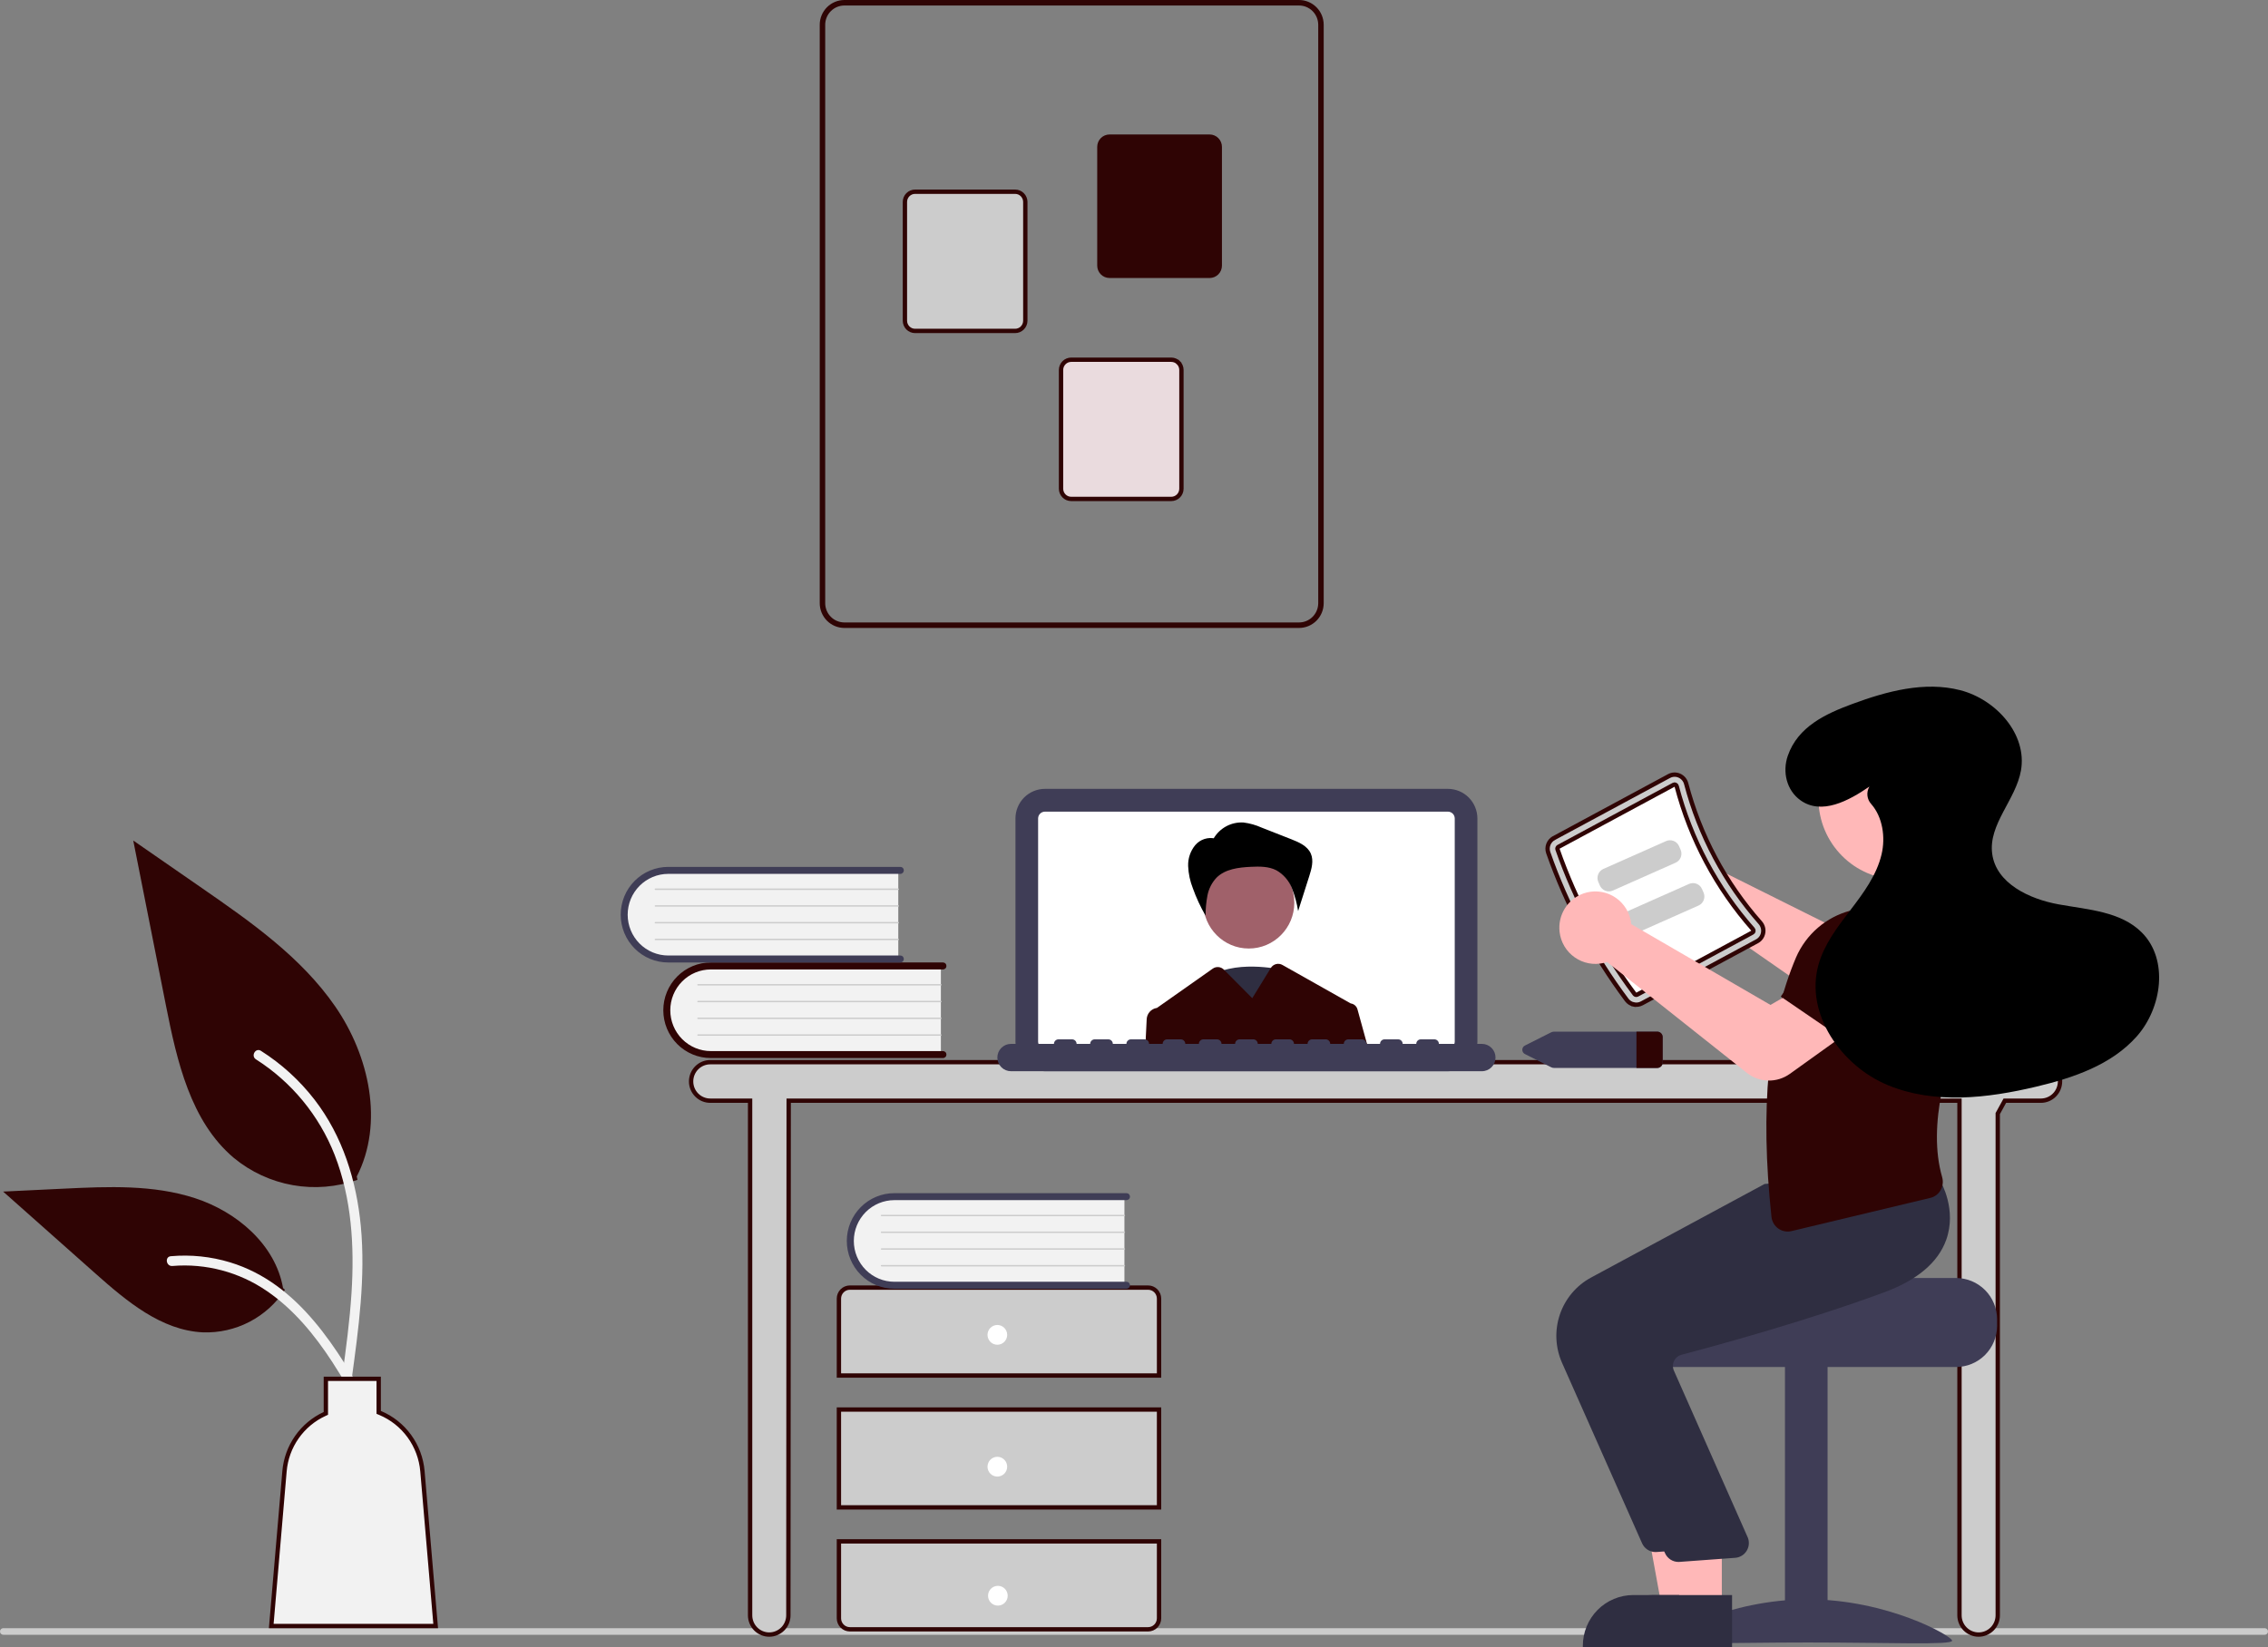 <svg width="523" height="380" viewBox="0 0 523 380" fill="none" xmlns="http://www.w3.org/2000/svg">
<rect x="0" y="0" width="523" height="380" fill="#808080" stroke="none"/>
<g id="undraw_online_learning_re_qw08 (1) 1" clip-path="url(#clip0_1_84)">
<path id="Vector" d="M522.244 377.086H0.756C0.555 377.086 0.363 377.006 0.221 376.863C0.08 376.721 0 376.527 0 376.326C0 376.124 0.08 375.931 0.221 375.788C0.363 375.645 0.555 375.565 0.756 375.565H522.244C522.445 375.565 522.637 375.645 522.779 375.788C522.92 375.931 523 376.124 523 376.326C523 376.527 522.92 376.721 522.779 376.863C522.637 377.006 522.445 377.086 522.244 377.086Z" fill="#CCCCCC"/>
<path id="Vector_2" d="M172.972 254.39V253.89H172.472H163.781C162.612 253.89 161.49 253.423 160.662 252.59C159.834 251.758 159.368 250.628 159.368 249.449C159.368 248.27 159.834 247.14 160.662 246.307C161.49 245.475 162.612 245.008 163.781 245.008H470.628C471.797 245.008 472.919 245.475 473.747 246.307C474.575 247.14 475.04 248.27 475.04 249.449C475.04 250.628 474.575 251.758 473.747 252.59C472.919 253.423 471.797 253.89 470.628 253.89H462.61H462.314L462.171 254.15L460.742 256.755L460.68 256.867V256.996V372.599C460.68 373.778 460.215 374.908 459.387 375.741C458.559 376.573 457.437 377.041 456.268 377.041C455.099 377.041 453.977 376.573 453.149 375.741C452.321 374.908 451.855 373.778 451.855 372.599V254.39V253.89H451.355H182.372H181.873L181.872 254.39L181.798 372.599V372.599C181.798 373.778 181.332 374.908 180.504 375.741C179.676 376.573 178.554 377.041 177.385 377.041C176.216 377.041 175.094 376.573 174.266 375.741C173.438 374.908 172.972 373.778 172.972 372.599V254.39Z" fill="#CCCCCC" stroke="#2F0404"/>
<path id="Vector_3" d="M333.899 247.094H240.952C239.152 247.092 237.427 246.372 236.154 245.092C234.882 243.812 234.166 242.076 234.164 240.266V188.794C234.166 186.984 234.882 185.248 236.154 183.968C237.427 182.688 239.152 181.968 240.952 181.966H333.899C335.699 181.968 337.424 182.688 338.697 183.968C339.97 185.248 340.686 186.984 340.688 188.794V240.266C340.686 242.076 339.97 243.812 338.697 245.092C337.424 246.372 335.699 247.092 333.899 247.094Z" fill="#3F3D56"/>
<path id="Vector_4" d="M333.899 187.221H240.953C240.538 187.222 240.14 187.388 239.847 187.683C239.554 187.978 239.389 188.378 239.388 188.795V240.267C239.389 240.684 239.554 241.084 239.847 241.379C240.14 241.674 240.538 241.84 240.953 241.841H333.899C334.313 241.84 334.711 241.674 335.004 241.379C335.297 241.084 335.462 240.684 335.463 240.267V188.795C335.462 188.378 335.297 187.978 335.004 187.683C334.711 187.388 334.313 187.222 333.899 187.221Z" fill="white"/>
<path id="Vector_5" d="M295.353 223.663C295.353 223.663 284.226 221.084 278.106 225.812C271.987 230.54 285.895 241.286 285.895 241.286L295.353 223.663Z" fill="#2F2E41"/>
<path id="Vector_6" d="M287.971 218.791C293.767 218.791 298.466 214.064 298.466 208.234C298.466 202.403 293.767 197.677 287.971 197.677C282.174 197.677 277.475 202.403 277.475 208.234C277.475 214.064 282.174 218.791 287.971 218.791Z" fill="#A0616A"/>
<path id="Vector_7" d="M279.855 193.415C280.555 192.22 281.569 191.243 282.786 190.591C284.004 189.94 285.376 189.639 286.752 189.723C288.192 189.905 289.597 190.3 290.921 190.897L297.782 193.589C299.557 194.286 301.502 195.139 302.272 196.892C302.987 198.519 302.454 200.399 301.914 202.093L299.347 210.146C299.062 208.323 298.574 206.538 297.892 204.826C297.199 203.102 295.945 201.665 294.337 200.748C292.554 199.829 290.454 199.848 288.453 199.945C285.62 200.082 282.539 200.444 280.525 202.455C279.457 203.596 278.732 205.02 278.436 206.559C278.145 208.09 277.998 209.646 277.998 211.205C276.836 209.196 275.857 207.086 275.074 204.899C274.429 203.271 274.062 201.545 273.987 199.795C273.92 198.029 274.502 196.3 275.623 194.939C276.192 194.274 276.934 193.782 277.766 193.519C278.598 193.256 279.487 193.231 280.332 193.449L279.855 193.415Z" fill="black"/>
<path id="Vector_8" d="M313.031 232.817C312.933 232.461 312.732 232.141 312.454 231.899C312.175 231.657 311.832 231.503 311.467 231.457C311.443 231.44 311.418 231.424 311.391 231.411L295.723 222.579C295.276 222.327 294.749 222.258 294.252 222.386C293.755 222.515 293.327 222.831 293.056 223.269L288.771 230.248L282.317 223.756L282.214 223.653C281.883 223.32 281.446 223.114 280.979 223.073C280.512 223.032 280.046 223.158 279.662 223.428L266.785 232.498C266.763 232.498 266.74 232.506 266.717 232.506C266.101 232.609 265.538 232.921 265.122 233.389C264.705 233.858 264.46 234.455 264.427 235.083L264.095 241.841H315.518L313.031 232.817Z" fill="#2F0404"/>
<path id="Vector_9" d="M341.732 240.791H331.811C331.811 240.512 331.701 240.245 331.505 240.048C331.309 239.851 331.043 239.741 330.766 239.741H327.633C327.356 239.741 327.091 239.851 326.895 240.048C326.699 240.245 326.589 240.512 326.589 240.791H323.456C323.456 240.512 323.346 240.245 323.15 240.048C322.954 239.851 322.688 239.741 322.411 239.741H319.278C319.001 239.741 318.736 239.851 318.54 240.048C318.344 240.245 318.234 240.512 318.234 240.791H315.101C315.101 240.512 314.991 240.245 314.795 240.048C314.599 239.851 314.334 239.741 314.057 239.741H310.924C310.647 239.741 310.381 239.851 310.185 240.048C309.989 240.245 309.879 240.512 309.879 240.791H306.746C306.746 240.512 306.636 240.245 306.44 240.048C306.244 239.851 305.979 239.741 305.702 239.741H302.569C302.292 239.741 302.026 239.851 301.83 240.048C301.634 240.245 301.524 240.512 301.524 240.791H298.391C298.391 240.512 298.281 240.245 298.085 240.048C297.89 239.851 297.624 239.741 297.347 239.741H294.214C293.937 239.741 293.671 239.851 293.476 240.048C293.28 240.245 293.17 240.512 293.17 240.791H290.037C290.037 240.512 289.927 240.245 289.731 240.048C289.535 239.851 289.269 239.741 288.992 239.741H285.859C285.582 239.741 285.317 239.851 285.121 240.048C284.925 240.245 284.815 240.512 284.815 240.791H281.682C281.682 240.512 281.572 240.245 281.376 240.048C281.18 239.851 280.914 239.741 280.637 239.741H277.504C277.227 239.741 276.962 239.851 276.766 240.048C276.57 240.245 276.46 240.512 276.46 240.791H273.327C273.327 240.512 273.217 240.245 273.021 240.048C272.825 239.851 272.56 239.741 272.283 239.741H269.15C268.873 239.741 268.607 239.851 268.411 240.048C268.215 240.245 268.105 240.512 268.105 240.791H264.972C264.972 240.512 264.862 240.245 264.666 240.048C264.47 239.851 264.205 239.741 263.928 239.741H260.795C260.518 239.741 260.252 239.851 260.056 240.048C259.86 240.245 259.75 240.512 259.75 240.791H256.617C256.617 240.512 256.507 240.245 256.311 240.048C256.116 239.851 255.85 239.741 255.573 239.741H252.44C252.163 239.741 251.897 239.851 251.701 240.048C251.506 240.245 251.396 240.512 251.396 240.791H248.263C248.263 240.512 248.152 240.245 247.957 240.048C247.761 239.851 247.495 239.741 247.218 239.741H244.085C243.808 239.741 243.542 239.851 243.347 240.048C243.151 240.245 243.041 240.512 243.041 240.791H233.119C232.289 240.792 231.494 241.125 230.907 241.716C230.321 242.307 229.991 243.107 229.991 243.942C229.991 244.777 230.321 245.578 230.907 246.169C231.494 246.76 232.289 247.092 233.119 247.094H341.732C342.563 247.094 343.36 246.762 343.947 246.171C344.535 245.58 344.865 244.778 344.865 243.942C344.865 243.107 344.535 242.305 343.947 241.714C343.36 241.123 342.563 240.791 341.732 240.791Z" fill="#3F3D56"/>
<path id="Vector_10" d="M216.969 222.49V243.415H164.848C163.452 243.464 162.06 243.23 160.756 242.726C159.451 242.222 158.261 241.459 157.256 240.483C156.251 239.506 155.452 238.337 154.906 237.043C154.36 235.749 154.078 234.358 154.078 232.953C154.078 231.547 154.36 230.156 154.906 228.863C155.452 227.569 156.251 226.399 157.256 225.423C158.261 224.446 159.451 223.683 160.756 223.18C162.06 222.676 163.452 222.441 164.848 222.49H216.969Z" fill="#F2F2F2"/>
<path id="Vector_11" d="M218.249 243.254C218.249 243.468 218.165 243.672 218.015 243.823C217.865 243.974 217.661 244.059 217.449 244.059H163.92C161.013 244.059 158.225 242.897 156.169 240.83C154.113 238.762 152.958 235.957 152.958 233.033C152.958 230.109 154.113 227.305 156.169 225.237C158.225 223.169 161.013 222.007 163.92 222.007H217.449C217.661 222.007 217.865 222.092 218.015 222.243C218.165 222.394 218.249 222.599 218.249 222.812C218.249 223.026 218.165 223.23 218.015 223.381C217.865 223.532 217.661 223.617 217.449 223.617H163.92C161.439 223.619 159.06 224.612 157.306 226.378C155.552 228.144 154.567 230.537 154.567 233.033C154.567 235.529 155.552 237.923 157.306 239.688C159.06 241.454 161.439 242.447 163.92 242.449H217.449C217.661 242.449 217.864 242.534 218.015 242.685C218.165 242.836 218.249 243.041 218.249 243.254Z" fill="#2F0404"/>
<path id="Vector_12" d="M216.969 227.319H160.96C160.938 227.319 160.918 227.315 160.898 227.307C160.878 227.299 160.861 227.287 160.846 227.272C160.831 227.257 160.819 227.24 160.811 227.22C160.803 227.2 160.798 227.179 160.798 227.158C160.798 227.137 160.803 227.116 160.811 227.096C160.819 227.077 160.831 227.059 160.846 227.044C160.861 227.029 160.878 227.017 160.898 227.009C160.918 227.001 160.938 226.997 160.96 226.997H216.969C217.011 226.997 217.051 227.015 217.081 227.045C217.111 227.075 217.128 227.116 217.128 227.158C217.128 227.201 217.111 227.241 217.081 227.272C217.051 227.302 217.011 227.319 216.969 227.319Z" fill="#CCCCCC"/>
<path id="Vector_13" d="M216.969 231.182H160.96C160.938 231.182 160.918 231.178 160.898 231.17C160.878 231.162 160.861 231.15 160.846 231.135C160.831 231.12 160.819 231.103 160.811 231.083C160.803 231.063 160.798 231.042 160.798 231.021C160.798 231 160.803 230.979 160.811 230.959C160.819 230.94 160.831 230.922 160.846 230.907C160.861 230.892 160.878 230.88 160.898 230.872C160.918 230.864 160.938 230.86 160.96 230.86H216.969C217.011 230.861 217.051 230.878 217.081 230.908C217.111 230.938 217.128 230.979 217.128 231.021C217.128 231.064 217.111 231.104 217.081 231.135C217.051 231.165 217.011 231.182 216.969 231.182Z" fill="#CCCCCC"/>
<path id="Vector_14" d="M216.969 235.045H160.96C160.938 235.045 160.918 235.041 160.898 235.033C160.878 235.025 160.861 235.013 160.846 234.998C160.831 234.983 160.819 234.966 160.811 234.946C160.803 234.926 160.798 234.905 160.798 234.884C160.798 234.863 160.803 234.842 160.811 234.822C160.819 234.803 160.831 234.785 160.846 234.77C160.861 234.755 160.878 234.743 160.898 234.735C160.918 234.727 160.938 234.723 160.96 234.723H216.969C217.011 234.724 217.051 234.741 217.081 234.771C217.111 234.801 217.128 234.842 217.128 234.884C217.128 234.927 217.111 234.968 217.081 234.998C217.051 235.028 217.011 235.045 216.969 235.045Z" fill="#CCCCCC"/>
<path id="Vector_15" d="M216.969 238.908H160.96C160.938 238.908 160.918 238.904 160.898 238.896C160.878 238.888 160.861 238.876 160.846 238.861C160.831 238.846 160.819 238.829 160.811 238.809C160.803 238.789 160.798 238.768 160.798 238.747C160.798 238.726 160.803 238.705 160.811 238.685C160.819 238.666 160.831 238.648 160.846 238.633C160.861 238.618 160.878 238.606 160.898 238.598C160.918 238.59 160.938 238.586 160.96 238.586H216.969C217.011 238.587 217.051 238.604 217.081 238.634C217.111 238.664 217.128 238.705 217.128 238.747C217.128 238.79 217.111 238.831 217.081 238.861C217.051 238.891 217.011 238.908 216.969 238.908Z" fill="#CCCCCC"/>
<path id="Vector_16" d="M207.144 200.445V221.37H155.023C153.627 221.419 152.235 221.184 150.931 220.68C149.626 220.177 148.436 219.414 147.431 218.437C146.426 217.461 145.626 216.291 145.081 214.997C144.535 213.704 144.253 212.313 144.253 210.907C144.253 209.502 144.535 208.111 145.081 206.817C145.626 205.523 146.426 204.354 147.431 203.377C148.436 202.401 149.626 201.638 150.931 201.134C152.235 200.63 153.627 200.396 155.023 200.445H207.144Z" fill="#F2F2F2"/>
<path id="Vector_17" d="M208.424 221.209C208.424 221.422 208.339 221.627 208.189 221.778C208.039 221.929 207.836 222.013 207.624 222.013H154.095C152.655 222.013 151.23 221.728 149.9 221.174C148.57 220.62 147.362 219.808 146.344 218.784C145.326 217.76 144.518 216.545 143.968 215.207C143.417 213.869 143.133 212.436 143.133 210.988C143.133 209.54 143.417 208.106 143.968 206.768C144.518 205.431 145.326 204.215 146.344 203.191C147.362 202.168 148.57 201.355 149.9 200.801C151.23 200.247 152.655 199.962 154.095 199.962H207.624C207.836 199.962 208.039 200.047 208.189 200.198C208.34 200.349 208.424 200.553 208.424 200.767C208.424 200.98 208.34 201.185 208.189 201.336C208.039 201.487 207.836 201.572 207.624 201.572H154.095C151.614 201.574 149.235 202.567 147.481 204.333C145.727 206.098 144.742 208.492 144.742 210.988C144.742 213.484 145.727 215.877 147.481 217.643C149.235 219.409 151.614 220.402 154.095 220.404H207.624C207.836 220.404 208.039 220.489 208.189 220.64C208.339 220.791 208.424 220.995 208.424 221.209Z" fill="#3F3D56"/>
<path id="Vector_18" d="M207.144 205.274H151.134C151.113 205.274 151.092 205.27 151.073 205.262C151.053 205.254 151.036 205.242 151.021 205.227C151.006 205.212 150.994 205.194 150.986 205.175C150.977 205.155 150.973 205.134 150.973 205.113C150.973 205.092 150.977 205.07 150.986 205.051C150.994 205.031 151.006 205.013 151.021 204.999C151.036 204.984 151.053 204.972 151.073 204.964C151.092 204.956 151.113 204.952 151.134 204.952H207.144C207.186 204.952 207.226 204.969 207.256 204.999C207.286 205.029 207.303 205.07 207.303 205.113C207.303 205.155 207.286 205.196 207.256 205.226C207.226 205.256 207.186 205.273 207.144 205.274Z" fill="#CCCCCC"/>
<path id="Vector_19" d="M207.144 209.137H151.134C151.113 209.137 151.092 209.133 151.073 209.125C151.053 209.117 151.036 209.105 151.021 209.09C151.006 209.075 150.994 209.057 150.986 209.038C150.977 209.018 150.973 208.997 150.973 208.976C150.973 208.955 150.977 208.934 150.986 208.914C150.994 208.894 151.006 208.877 151.021 208.862C151.036 208.847 151.053 208.835 151.073 208.827C151.092 208.819 151.113 208.815 151.134 208.815H207.144C207.186 208.815 207.226 208.832 207.256 208.862C207.286 208.892 207.303 208.933 207.303 208.976C207.303 209.018 207.286 209.059 207.256 209.089C207.226 209.119 207.186 209.136 207.144 209.137Z" fill="#CCCCCC"/>
<path id="Vector_20" d="M207.144 213H151.134C151.113 213 151.092 212.996 151.073 212.988C151.053 212.98 151.036 212.968 151.021 212.953C151.006 212.938 150.994 212.92 150.986 212.901C150.977 212.881 150.973 212.86 150.973 212.839C150.973 212.818 150.977 212.797 150.986 212.777C150.994 212.757 151.006 212.74 151.021 212.725C151.036 212.71 151.053 212.698 151.073 212.69C151.092 212.682 151.113 212.678 151.134 212.678H207.144C207.186 212.678 207.226 212.695 207.256 212.725C207.286 212.756 207.303 212.796 207.303 212.839C207.303 212.881 207.286 212.922 207.256 212.952C207.226 212.982 207.186 212.999 207.144 213Z" fill="#CCCCCC"/>
<path id="Vector_21" d="M207.144 216.863H151.134C151.113 216.863 151.092 216.859 151.073 216.851C151.053 216.843 151.036 216.831 151.021 216.816C151.006 216.801 150.994 216.783 150.986 216.764C150.977 216.744 150.973 216.723 150.973 216.702C150.973 216.681 150.977 216.66 150.986 216.64C150.994 216.62 151.006 216.603 151.021 216.588C151.036 216.573 151.053 216.561 151.073 216.553C151.092 216.545 151.113 216.541 151.134 216.541H207.144C207.186 216.541 207.226 216.558 207.256 216.588C207.286 216.619 207.303 216.659 207.303 216.702C207.303 216.744 207.286 216.785 207.256 216.815C207.226 216.845 207.186 216.862 207.144 216.863Z" fill="#CCCCCC"/>
<path id="Vector_22" d="M267.275 299.547V317.291H193.453V299.547C193.453 299.547 193.453 299.547 193.453 299.547C193.453 298.872 193.72 298.225 194.193 297.749C194.667 297.273 195.308 297.006 195.976 297.006C195.976 297.006 195.976 297.006 195.976 297.006H264.752C265.42 297.006 266.062 297.273 266.535 297.749C267.009 298.225 267.275 298.872 267.275 299.547Z" fill="#CCCCCC" stroke="#2F0404"/>
<path id="Vector_23" d="M193.453 347.699V325.133H267.275V347.699H193.453Z" fill="#CCCCCC" stroke="#2F0404"/>
<path id="Vector_24" d="M193.453 373.285V355.54H267.275V373.285C267.275 373.96 267.009 374.606 266.535 375.082C266.062 375.559 265.42 375.826 264.752 375.826H195.976C195.308 375.826 194.667 375.559 194.193 375.082C193.72 374.606 193.453 373.96 193.453 373.285Z" fill="#CCCCCC" stroke="#2F0404"/>
<path id="Vector_25" d="M229.986 310.189C231.239 310.189 232.254 309.168 232.254 307.909C232.254 306.649 231.239 305.628 229.986 305.628C228.734 305.628 227.719 306.649 227.719 307.909C227.719 309.168 228.734 310.189 229.986 310.189Z" fill="white"/>
<path id="Vector_26" d="M229.986 340.597C231.239 340.597 232.254 339.576 232.254 338.316C232.254 337.057 231.239 336.036 229.986 336.036C228.734 336.036 227.719 337.057 227.719 338.316C227.719 339.576 228.734 340.597 229.986 340.597Z" fill="white"/>
<path id="Vector_27" d="M230.108 370.36C231.36 370.36 232.375 369.339 232.375 368.08C232.375 366.82 231.36 365.799 230.108 365.799C228.856 365.799 227.841 366.82 227.841 368.08C227.841 369.339 228.856 370.36 230.108 370.36Z" fill="white"/>
<path id="Vector_28" d="M259.292 275.704V296.628H207.172C205.776 296.677 204.384 296.443 203.079 295.939C201.775 295.435 200.585 294.672 199.58 293.696C198.575 292.72 197.775 291.55 197.229 290.256C196.684 288.962 196.402 287.571 196.402 286.166C196.402 284.76 196.684 283.369 197.229 282.076C197.775 280.782 198.575 279.612 199.58 278.636C200.585 277.659 201.775 276.897 203.079 276.393C204.384 275.889 205.776 275.655 207.172 275.704H259.292Z" fill="#F2F2F2"/>
<path id="Vector_29" d="M260.573 296.467C260.573 296.681 260.488 296.885 260.338 297.036C260.188 297.187 259.985 297.272 259.773 297.272H206.244C204.804 297.273 203.377 296.989 202.046 296.435C200.715 295.882 199.506 295.07 198.487 294.046C197.468 293.022 196.66 291.806 196.108 290.468C195.557 289.129 195.273 287.695 195.273 286.246C195.273 284.798 195.557 283.363 196.108 282.025C196.66 280.687 197.468 279.471 198.487 278.447C199.506 277.423 200.715 276.611 202.046 276.057C203.377 275.504 204.804 275.219 206.244 275.221H259.773C259.985 275.221 260.188 275.305 260.338 275.456C260.488 275.607 260.573 275.812 260.573 276.025C260.573 276.239 260.488 276.444 260.338 276.594C260.188 276.745 259.985 276.83 259.773 276.83H206.244C203.762 276.832 201.383 277.825 199.63 279.591C197.876 281.357 196.891 283.75 196.891 286.246C196.891 288.742 197.876 291.136 199.63 292.902C201.383 294.667 203.762 295.66 206.244 295.662H259.773C259.985 295.663 260.188 295.747 260.338 295.898C260.488 296.049 260.573 296.254 260.573 296.467Z" fill="#3F3D56"/>
<path id="Vector_30" d="M259.292 280.532H203.283C203.262 280.532 203.241 280.528 203.222 280.52C203.202 280.512 203.184 280.5 203.169 280.486C203.154 280.471 203.143 280.453 203.134 280.433C203.126 280.414 203.122 280.393 203.122 280.371C203.122 280.35 203.126 280.329 203.134 280.309C203.143 280.29 203.154 280.272 203.169 280.257C203.184 280.242 203.202 280.23 203.222 280.222C203.241 280.214 203.262 280.21 203.283 280.21H259.292C259.335 280.211 259.375 280.228 259.405 280.258C259.435 280.288 259.451 280.329 259.451 280.371C259.451 280.414 259.435 280.455 259.405 280.485C259.375 280.515 259.335 280.532 259.292 280.532Z" fill="#CCCCCC"/>
<path id="Vector_31" d="M259.292 284.395H203.283C203.262 284.395 203.241 284.391 203.222 284.383C203.202 284.375 203.184 284.363 203.169 284.349C203.154 284.334 203.143 284.316 203.134 284.296C203.126 284.277 203.122 284.256 203.122 284.234C203.122 284.213 203.126 284.192 203.134 284.172C203.143 284.153 203.154 284.135 203.169 284.12C203.184 284.105 203.202 284.093 203.222 284.085C203.241 284.077 203.262 284.073 203.283 284.073H259.292C259.335 284.074 259.375 284.091 259.405 284.121C259.435 284.151 259.451 284.192 259.451 284.234C259.451 284.277 259.435 284.318 259.405 284.348C259.375 284.378 259.335 284.395 259.292 284.395Z" fill="#CCCCCC"/>
<path id="Vector_32" d="M259.292 288.258H203.283C203.262 288.258 203.241 288.254 203.222 288.246C203.202 288.238 203.184 288.226 203.169 288.212C203.154 288.197 203.143 288.179 203.134 288.159C203.126 288.14 203.122 288.119 203.122 288.097C203.122 288.076 203.126 288.055 203.134 288.036C203.143 288.016 203.154 287.998 203.169 287.983C203.184 287.968 203.202 287.956 203.222 287.948C203.241 287.94 203.262 287.936 203.283 287.936H259.292C259.335 287.937 259.375 287.954 259.405 287.984C259.435 288.014 259.451 288.055 259.451 288.097C259.451 288.14 259.435 288.181 259.405 288.211C259.375 288.241 259.335 288.258 259.292 288.258Z" fill="#CCCCCC"/>
<path id="Vector_33" d="M259.292 292.121H203.283C203.262 292.121 203.241 292.117 203.222 292.109C203.202 292.101 203.184 292.09 203.169 292.075C203.154 292.06 203.143 292.042 203.134 292.022C203.126 292.003 203.122 291.982 203.122 291.96C203.122 291.939 203.126 291.918 203.134 291.898C203.143 291.879 203.154 291.861 203.169 291.846C203.184 291.831 203.202 291.819 203.222 291.811C203.241 291.803 203.262 291.799 203.283 291.799H259.292C259.335 291.8 259.375 291.817 259.405 291.847C259.435 291.877 259.451 291.918 259.451 291.96C259.451 292.003 259.435 292.044 259.405 292.074C259.375 292.104 259.335 292.121 259.292 292.121Z" fill="#CCCCCC"/>
<path id="Vector_34" d="M189.029 139.131V5.718C189.03 4.202 189.63 2.748 190.695 1.677C191.761 0.605 193.206 0.002 194.713 -3.8147e-06H299.561C301.068 0.002 302.513 0.605 303.579 1.677C304.645 2.748 305.244 4.202 305.246 5.718V139.131C305.244 140.646 304.645 142.1 303.579 143.172C302.513 144.244 301.068 144.847 299.561 144.848H194.713C193.206 144.847 191.761 144.244 190.695 143.172C189.63 142.1 189.03 140.646 189.029 139.131ZM194.713 1.271C193.541 1.272 192.417 1.741 191.588 2.575C190.759 3.408 190.293 4.539 190.292 5.718V139.131C190.293 140.31 190.759 141.44 191.588 142.274C192.417 143.107 193.541 143.576 194.713 143.578H299.561C300.734 143.576 301.857 143.107 302.686 142.274C303.515 141.44 303.981 140.31 303.983 139.131V5.718C303.981 4.539 303.515 3.408 302.686 2.575C301.857 1.741 300.734 1.272 299.561 1.271H194.713Z" fill="#2F0404"/>
<path id="Vector_35" d="M253.017 61.269V33.876C253.018 33.117 253.317 32.391 253.85 31.855C254.383 31.319 255.105 31.017 255.859 31.017H278.938C279.692 31.017 280.414 31.319 280.947 31.855C281.48 32.391 281.78 33.117 281.781 33.876V61.269C281.78 62.027 281.48 62.754 280.947 63.29C280.414 63.826 279.692 64.127 278.938 64.128H255.859C255.105 64.127 254.383 63.826 253.85 63.29C253.317 62.754 253.018 62.027 253.017 61.269V61.269Z" fill="#2F0404"/>
<path id="Vector_36" d="M208.672 73.975V46.582C208.673 45.955 208.92 45.355 209.36 44.913C209.799 44.471 210.394 44.223 211.015 44.223H234.093C234.713 44.223 235.308 44.471 235.748 44.913C236.187 45.356 236.435 45.956 236.436 46.582V73.975C236.435 74.601 236.187 75.201 235.748 75.644C235.308 76.085 234.713 76.334 234.093 76.334H211.015C210.395 76.334 209.799 76.085 209.36 75.643C208.92 75.201 208.673 74.601 208.672 73.975Z" fill="#CCCCCC" stroke="#2F0404"/>
<path id="Vector_37" d="M244.674 112.728V85.335C244.675 84.709 244.923 84.109 245.362 83.667C245.801 83.225 246.397 82.977 247.017 82.976H270.095C270.715 82.977 271.311 83.225 271.75 83.667L272.1 83.318L271.75 83.667C272.189 84.109 272.437 84.709 272.438 85.335V112.728C272.437 113.355 272.189 113.955 271.75 114.397C271.31 114.839 270.715 115.087 270.095 115.087H247.017C246.397 115.087 245.802 114.839 245.362 114.397C244.923 113.955 244.675 113.355 244.674 112.728Z" fill="#EADBDE" stroke="#2F0404"/>
<path id="Vector_38" d="M382.095 237.971H358.348C358.123 237.971 357.9 238.023 357.698 238.123L351.705 241.141C351.507 241.226 351.339 241.367 351.221 241.546C351.103 241.726 351.04 241.937 351.04 242.152C351.04 242.368 351.103 242.579 351.221 242.759C351.339 242.938 351.507 243.079 351.705 243.164L357.698 246.181C357.9 246.282 358.123 246.334 358.348 246.334H382.095C382.422 246.353 382.743 246.241 382.989 246.023C383.236 245.806 383.387 245.499 383.41 245.17V239.135C383.387 238.806 383.236 238.499 382.989 238.281C382.743 238.064 382.422 237.952 382.095 237.971Z" fill="#3F3D56"/>
<path id="Vector_39" d="M383.41 239.135V245.17C383.387 245.499 383.236 245.806 382.989 246.023C382.743 246.241 382.422 246.353 382.095 246.333H377.364V237.971H382.095C382.422 237.952 382.743 238.064 382.989 238.281C383.236 238.499 383.387 238.806 383.41 239.135Z" fill="#2F0404"/>
<path id="Vector_40" d="M381.916 192.816C382.991 192.349 384.153 192.116 385.324 192.132C386.496 192.148 387.651 192.413 388.713 192.91C389.776 193.406 390.722 194.122 391.49 195.012C392.258 195.902 392.83 196.945 393.17 198.073C393.276 198.43 393.356 198.795 393.412 199.163L426.619 215.726L434.304 210.604L443.866 221.676L432.132 231.262C430.721 232.406 428.981 233.062 427.17 233.132C425.359 233.202 423.574 232.683 422.079 231.652L388.387 208.217C388.136 208.324 387.88 208.418 387.62 208.498C386.499 208.839 385.318 208.938 384.156 208.789C382.994 208.639 381.877 208.244 380.877 207.629C379.877 207.015 379.018 206.195 378.355 205.223C377.692 204.251 377.241 203.15 377.031 201.99C376.969 201.654 376.928 201.314 376.908 200.972C376.815 199.261 377.245 197.562 378.14 196.104C379.035 194.646 380.353 193.498 381.916 192.816Z" fill="#FFB8B8"/>
<path id="Vector_41" d="M451.081 294.794H414.796C414.796 295.843 377.4 296.695 377.4 296.695C376.813 297.139 376.278 297.649 375.805 298.215C374.385 299.919 373.609 302.073 373.613 304.297V305.817C373.614 308.337 374.61 310.753 376.381 312.535C378.153 314.317 380.555 315.318 383.061 315.319H451.081C453.586 315.317 455.987 314.315 457.759 312.534C459.53 310.752 460.526 308.337 460.528 305.817V304.297C460.525 301.778 459.528 299.363 457.757 297.581C455.986 295.8 453.585 294.798 451.081 294.794Z" fill="#3F3D56"/>
<path id="Vector_42" d="M411.611 378.798H421.436V314.942H411.611V378.798Z" fill="#3F3D56"/>
<path id="Vector_43" d="M383.647 378.451C383.647 379.518 398.536 378.864 416.902 378.864C435.268 378.864 450.156 379.518 450.156 378.451C450.156 377.383 435.268 368.915 416.902 368.915C398.536 368.915 383.647 377.383 383.647 378.451Z" fill="#3F3D56"/>
<path id="Vector_44" d="M392.517 370.966L383.252 370.965L378.843 346.794L392.518 346.794L392.517 370.966Z" fill="#FFB8B8"/>
<path id="Vector_45" d="M394.88 380L365.004 379.999V379.619C365.004 378.083 365.304 376.562 365.889 375.143C366.473 373.724 367.33 372.434 368.41 371.348C369.489 370.262 370.771 369.4 372.182 368.813C373.593 368.225 375.105 367.922 376.632 367.922H376.633L394.881 367.923L394.88 380Z" fill="#2F2E41"/>
<path id="Vector_46" d="M378.659 355.977L360.187 314.313C358.644 310.801 358.474 306.834 359.709 303.202C360.944 299.569 363.494 296.538 366.852 294.712L406.918 273.101L425.201 271.537L442.066 269.995L442.188 270.203C442.343 270.467 445.969 276.767 443.518 283.674C441.659 288.914 436.823 293.007 429.144 295.839C411.221 302.449 390.517 308.098 382.447 310.22C382.091 310.312 381.758 310.478 381.469 310.709C381.181 310.94 380.945 311.229 380.776 311.558C380.607 311.883 380.506 312.24 380.481 312.606C380.455 312.972 380.505 313.34 380.628 313.685L397.789 352.466C397.968 352.958 398.033 353.485 397.978 354.006C397.923 354.526 397.749 355.028 397.471 355.47C397.193 355.913 396.817 356.286 396.373 356.56C395.929 356.834 395.429 357.001 394.91 357.05L382.087 357.989C381.978 357.999 381.87 358.004 381.762 358.004C381.105 358.004 380.463 357.812 379.912 357.453C379.361 357.093 378.926 356.58 378.659 355.977Z" fill="#2F2E41"/>
<path id="Vector_47" d="M397.052 370.966L387.786 370.965L383.378 346.794L397.053 346.794L397.052 370.966Z" fill="#FFB8B8"/>
<path id="Vector_48" d="M399.415 380L369.538 379.999V379.619C369.538 378.083 369.839 376.562 370.423 375.143C371.008 373.724 371.864 372.434 372.944 371.348C374.024 370.262 375.306 369.4 376.717 368.813C378.128 368.225 379.64 367.922 381.167 367.922H381.168L399.415 367.923L399.415 380Z" fill="#2F2E41"/>
<path id="Vector_49" d="M383.949 358.257L365.477 316.593C363.935 313.082 363.764 309.115 364.999 305.482C366.235 301.85 368.785 298.819 372.142 296.992L412.208 275.382L430.492 273.818L447.357 272.276L447.478 272.483C447.634 272.747 451.26 279.047 448.809 285.955C446.95 291.195 442.113 295.287 434.435 298.119C416.512 304.729 395.807 310.379 387.738 312.501C387.381 312.592 387.048 312.759 386.76 312.989C386.472 313.22 386.236 313.509 386.067 313.838C385.897 314.163 385.797 314.52 385.771 314.887C385.746 315.253 385.796 315.62 385.918 315.966L403.079 354.747C403.259 355.239 403.323 355.765 403.268 356.286C403.213 356.807 403.04 357.308 402.761 357.751C402.483 358.194 402.108 358.567 401.664 358.84C401.22 359.114 400.719 359.282 400.2 359.33L387.377 360.269C387.269 360.28 387.16 360.285 387.052 360.285C386.396 360.285 385.753 360.093 385.202 359.733C384.652 359.373 384.216 358.861 383.949 358.257Z" fill="#2F2E41"/>
<path id="Vector_50" d="M384.881 179.009L384.883 179.009C385.245 178.812 385.648 178.701 386.059 178.684C386.47 178.667 386.88 178.745 387.258 178.912L387.259 178.912C387.645 179.081 387.987 179.336 388.26 179.658C388.534 179.98 388.73 180.36 388.836 180.771L388.836 180.773C391.948 192.656 397.796 203.635 405.909 212.822L405.911 212.824C406.192 213.139 406.398 213.515 406.514 213.922C406.629 214.33 406.651 214.759 406.576 215.176L406.576 215.178C406.505 215.587 406.342 215.975 406.099 216.311C405.857 216.647 405.542 216.922 405.178 217.117L405.177 217.118L378.615 231.433C378.615 231.433 378.615 231.433 378.615 231.433C378.041 231.741 377.376 231.834 376.74 231.695L376.634 232.184L376.74 231.695C376.105 231.557 375.538 231.197 375.141 230.677C367.411 220.334 361.299 208.862 357.019 196.659C356.809 196.038 356.824 195.362 357.062 194.752C357.3 194.141 357.746 193.635 358.32 193.325C358.32 193.325 358.32 193.324 358.32 193.324L384.881 179.009Z" fill="#CCCCCC" stroke="#2F0404"/>
<path id="Vector_51" d="M404.111 215.105L404.111 215.105L404.106 215.107L377.545 229.422C377.545 229.422 377.545 229.422 377.545 229.422C377.446 229.475 377.333 229.491 377.224 229.469C377.117 229.446 377.02 229.388 376.95 229.302C369.361 219.148 363.362 207.886 359.159 195.906C359.127 195.799 359.132 195.684 359.173 195.58C359.216 195.475 359.293 195.388 359.391 195.335C359.391 195.335 359.391 195.334 359.392 195.334L385.952 181.02L385.952 181.02L385.957 181.017C386.017 180.984 386.083 180.965 386.151 180.962C386.219 180.96 386.286 180.973 386.349 181.001L386.349 181.001L386.355 181.003C386.425 181.034 386.487 181.08 386.537 181.139C386.587 181.198 386.622 181.268 386.641 181.344L386.641 181.344L386.643 181.352C389.845 193.582 395.865 204.883 404.216 214.339L404.216 214.339L404.221 214.345C404.273 214.402 404.311 214.471 404.333 214.546C404.354 214.62 404.358 214.699 404.344 214.776L404.344 214.776L404.343 214.783C404.331 214.851 404.304 214.916 404.264 214.972C404.224 215.028 404.171 215.073 404.111 215.105Z" fill="white" stroke="#2F0404"/>
<path id="Vector_52" d="M462.985 227.16L442.183 235.111L437.104 220.921C436.43 219.037 436.439 216.973 437.131 215.095C437.823 213.217 439.152 211.646 440.884 210.659C442.637 209.66 444.686 209.324 446.663 209.712C448.64 210.101 450.414 211.187 451.664 212.775L462.985 227.16Z" fill="#2F0404"/>
<path id="Vector_53" d="M410.073 283.383C409.636 283.072 409.269 282.67 408.997 282.205C408.726 281.74 408.556 281.222 408.499 280.686C405.834 255.668 407.69 236.09 414.171 220.832C415.313 218.201 417.033 215.864 419.201 213.997C421.37 212.13 423.931 210.781 426.692 210.053L443.508 209.199L443.595 209.242C447.39 211.111 450.484 214.161 452.42 217.938C454.356 221.716 455.03 226.021 454.342 230.214C448.933 244.554 444.405 259.484 447.858 271.527C448.003 272.031 448.045 272.559 447.983 273.079C447.92 273.599 447.753 274.102 447.493 274.556C447.24 274.994 446.901 275.376 446.496 275.678C446.091 275.98 445.629 276.195 445.138 276.311L413.109 283.974C412.59 284.098 412.051 284.11 411.528 284.008C411.004 283.906 410.509 283.693 410.073 283.383Z" fill="#2F0404"/>
<path id="Vector_54" d="M437.896 202.882C448.148 202.882 456.459 194.523 456.459 184.211C456.459 173.899 448.148 165.54 437.896 165.54C427.644 165.54 419.333 173.899 419.333 184.211C419.333 194.523 427.644 202.882 437.896 202.882Z" fill="#FFB8B8"/>
<path id="Vector_55" d="M386.388 198.999L371.921 205.422C371.371 205.666 370.747 205.68 370.186 205.461C369.626 205.243 369.174 204.81 368.931 204.257L368.573 203.442C368.331 202.888 368.317 202.261 368.534 201.697C368.751 201.133 369.182 200.679 369.732 200.434L384.199 194.011C384.749 193.767 385.373 193.753 385.933 193.972C386.494 194.19 386.945 194.624 387.188 195.176L387.546 195.992C387.788 196.545 387.802 197.173 387.585 197.736C387.368 198.3 386.937 198.754 386.388 198.999Z" fill="#CCCCCC"/>
<path id="Vector_56" d="M391.678 208.881L377.211 215.305C376.661 215.548 376.037 215.562 375.477 215.344C374.916 215.125 374.465 214.692 374.222 214.139L373.864 213.324C373.622 212.771 373.608 212.143 373.825 211.579C374.042 211.016 374.473 210.561 375.022 210.317L389.489 203.893C390.039 203.65 390.663 203.636 391.224 203.854C391.784 204.073 392.236 204.506 392.479 205.059L392.837 205.874C393.079 206.428 393.093 207.055 392.876 207.619C392.659 208.183 392.228 208.637 391.678 208.881Z" fill="#CCCCCC"/>
<path id="Vector_57" d="M402.835 247.482L370.582 221.889C370.325 221.98 370.064 222.058 369.799 222.121C368.661 222.389 367.479 222.413 366.331 222.192C365.183 221.97 364.094 221.508 363.135 220.836C362.169 220.163 361.358 219.29 360.755 218.276C360.152 217.262 359.771 216.131 359.638 214.957C359.422 213.08 359.842 211.185 360.831 209.579C361.82 207.973 363.32 206.751 365.087 206.11C366.189 205.712 367.363 205.553 368.531 205.643C369.699 205.733 370.835 206.071 371.865 206.633C372.894 207.196 373.793 207.97 374.504 208.907C375.215 209.844 375.722 210.921 375.99 212.068C376.073 212.431 376.131 212.8 376.163 213.171L408.269 231.802L416.259 227.175L425.11 238.83L412.705 247.724C411.253 248.756 409.508 249.29 407.73 249.247C405.952 249.203 404.235 248.584 402.835 247.482Z" fill="#FFB8B8"/>
<path id="Vector_58" d="M429.046 242.46L410.644 229.873L419.292 217.553C420.44 215.917 422.127 214.742 424.053 214.235C425.979 213.729 428.022 213.924 429.819 214.786C431.637 215.657 433.085 217.154 433.902 219.006C434.719 220.858 434.851 222.942 434.274 224.883L429.046 242.46Z" fill="#2F0404"/>
<path id="Vector_59" d="M431.091 181.43C426.32 184.715 420.055 188.091 415.182 184.593C411.983 182.297 410.974 178.044 412.272 174.312C414.605 167.6 421.016 164.646 427.146 162.381C435.115 159.437 443.793 157.094 452.02 159.203C460.247 161.311 467.517 169.323 466.032 177.731C464.838 184.492 458.497 190.118 459.397 196.925C460.303 203.776 467.963 207.382 474.726 208.607C481.488 209.831 489.056 210.225 493.915 215.11C500.115 221.343 498.567 232.483 492.733 239.063C486.9 245.644 478.096 248.627 469.566 250.654C458.263 253.341 446.039 254.753 435.305 250.294C424.57 245.836 416.217 233.833 419.327 222.578C420.64 217.824 423.734 213.806 426.724 209.895C429.715 205.983 432.743 201.893 433.884 197.094C434.834 193.095 434.131 188.452 431.494 185.452C431.014 184.927 430.713 184.262 430.632 183.554C430.551 182.846 430.696 182.13 431.045 181.509L431.091 181.43Z" fill="black"/>
<g id="animate leaf">
<path id="Vector_60" d="M82.435 272.146C77.651 273.837 72.516 274.261 67.522 273.376C62.529 272.491 57.846 270.328 53.926 267.095C43.94 258.665 40.81 244.777 38.262 231.917C35.751 219.238 33.239 206.559 30.728 193.881L46.502 204.806C57.846 212.662 69.446 220.77 77.3 232.15C85.155 243.53 88.583 259.065 82.272 271.378" fill="#2F0404"/>
<path id="Vector_61" d="M81.086 318.197C82.683 306.5 84.325 294.652 83.205 282.829C82.21 272.329 79.025 262.074 72.541 253.665C69.1 249.21 64.912 245.393 60.166 242.386C58.929 241.6 57.79 243.573 59.022 244.355C67.233 249.575 73.585 257.283 77.16 266.368C81.109 276.47 81.743 287.483 81.062 298.214C80.651 304.704 79.779 311.152 78.9 317.591C78.831 317.882 78.874 318.189 79.021 318.449C79.168 318.709 79.407 318.904 79.692 318.993C79.981 319.072 80.29 319.032 80.552 318.883C80.813 318.734 81.005 318.488 81.086 318.197H81.086Z" fill="#F2F2F2"/>
</g>
<g id="animate leaf_2">
<path id="Vector_62" d="M65.708 297.498C63.657 300.634 60.837 303.186 57.52 304.908C54.204 306.63 50.502 307.463 46.772 307.328C37.187 306.871 29.195 300.142 22.002 293.753L0.724 274.857L14.806 274.179C24.933 273.691 35.322 273.237 44.968 276.378C54.613 279.519 63.509 287.079 65.273 297.121" fill="#2F0404"/>
<path id="Vector_63" d="M85.598 324.921C77.914 311.245 69 296.045 53.073 291.186C48.645 289.84 44.002 289.358 39.393 289.766C37.941 289.892 38.303 292.144 39.753 292.018C47.478 291.373 55.188 293.424 61.585 297.827C67.741 302.042 72.534 307.901 76.59 314.115C79.075 317.92 81.301 321.888 83.527 325.85C84.239 327.116 86.318 326.202 85.598 324.921Z" fill="#F2F2F2"/>
</g>
<path id="Vector_64" d="M87.327 325.453V325.787L87.634 325.915C90.331 327.041 92.668 328.89 94.393 331.261C96.117 333.631 97.162 336.432 97.413 339.36C97.413 339.36 97.413 339.36 97.413 339.36L100.467 375.065H62.552L65.606 339.36C65.606 339.36 65.606 339.36 65.606 339.36C65.849 336.533 66.833 333.821 68.457 331.502C70.082 329.183 72.288 327.338 74.852 326.157L75.142 326.023V325.703V318.047H87.327V325.453Z" fill="#F2F2F2" stroke="#2F0404"/>
</g>
<defs>
<clipPath id="clip0_1_84">
<rect width="523" height="380" fill="white"/>
</clipPath>
</defs>
</svg>

